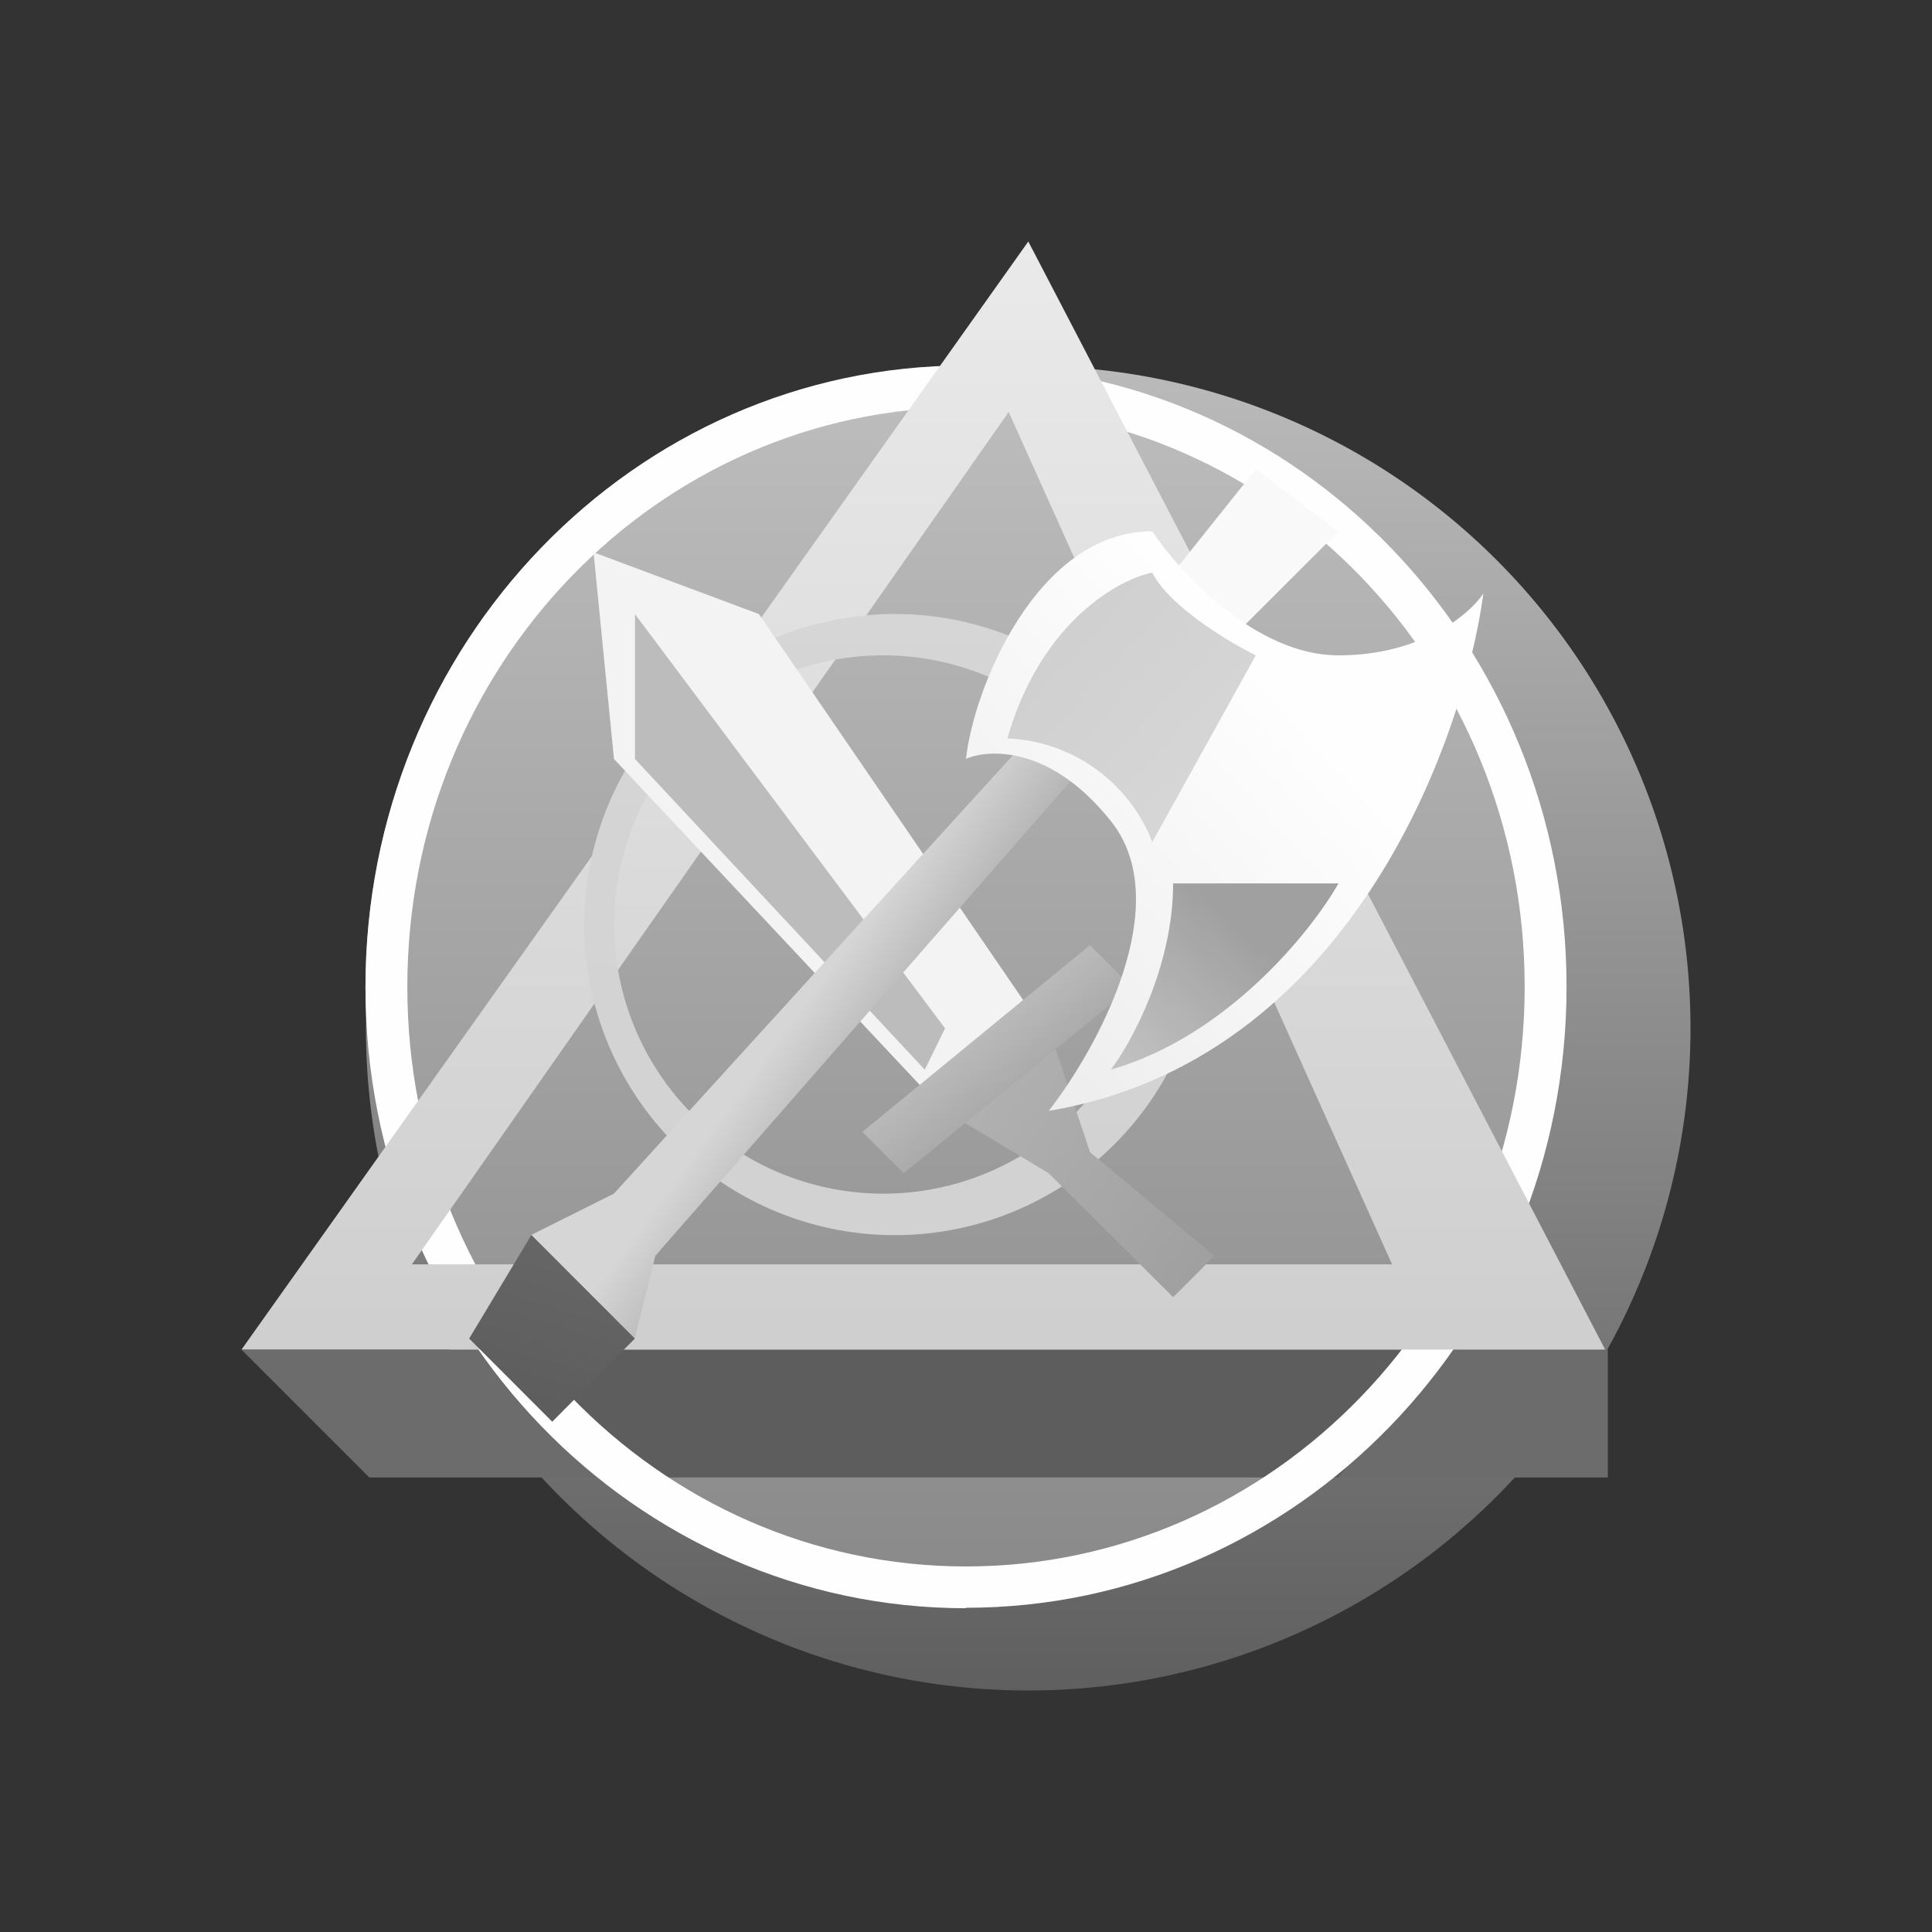 <svg xmlns="http://www.w3.org/2000/svg" width="1em" height="1em" viewBox="0 0 24 24"><rect x="0" y="0" width="24" height="24" fill="#333333" stroke="none"/><g fill="none"><path fill="url(#IconifyId195ad048a32870fdf22190)" d="M12.773 21a8.227 8.227 0 1 0 0-16.454a8.227 8.227 0 0 0 0 16.454"/><path fill="url(#IconifyId195ad048a32870fdf22191)" d="M12 19.972c4.12 0 7.46-3.453 7.46-7.713S16.12 4.546 12 4.546s-7.46 3.453-7.46 7.713s3.34 7.713 7.46 7.713"/><path fill="#5D5D5D" d="M17.824 16.766H6.177l1.059 1.588h11.647z"/><path fill="#6C6C6C" d="M6.176 16.766H3l1.588 1.588h3.177zm13.797 1.588h-3.346l1.196-1.588h2.15z"/><path fill="#FEFEFE" fill-rule="evenodd" d="M12 19.459c3.817 0 6.94-3.208 6.94-7.2c0-3.997-3.123-7.2-6.94-7.2s-6.94 3.203-6.94 7.2c0 3.992 3.123 7.2 6.94 7.2m0 .513c4.119 0 7.46-3.457 7.46-7.713c0-4.262-3.341-7.719-7.46-7.719s-7.46 3.457-7.46 7.724c0 4.257 3.341 7.714 7.46 7.714z" clip-rule="evenodd"/><path fill="url(#IconifyId195ad048a32870fdf22192)" fill-rule="evenodd" d="M3 16.765h16.94L12.774 3zm9.53-11.647L5.117 15.706h12.176z" clip-rule="evenodd"/><path fill="url(#IconifyId195ad048a32870fdf22193)" fill-rule="evenodd" d="M10.973 14.828a3.343 3.343 0 1 0 0-6.687a3.343 3.343 0 0 0 0 6.687m0 .513a3.858 3.858 0 1 0 .287-7.711a3.858 3.858 0 0 0-.287 7.711" clip-rule="evenodd"/><path fill="#F3F3F3" d="m7.627 9.428l3.859 4.114l1.287-1.027l-3.346-4.887l-2.054-.767z"/><path fill="url(#IconifyId195ad048a32870fdf22194)" d="m13.027 14.574l-1.286-.773l1.286-1.027l.514 1.54l1.546 1.287l-.514.513z"/><path fill="#BCBCBC" d="M11.74 12.775L7.888 7.629v1.8l3.6 3.859z"/><path fill="url(#IconifyId195ad048a32870fdf22195)" d="m11.227 14.574l-.514-.513l2.827-2.32l.519.52z"/><path fill="url(#IconifyId195ad048a32870fdf22196)" d="m7.626 14.828l5.146-5.654l.768.254l-5.4 6.173l-.254 1.027l-1.287-1.287z"/><path fill="url(#IconifyId195ad048a32870fdf22197)" d="m7.887 16.628l-1.286-1.286l-.773 1.286l1.032 1.033z"/><path fill="#F9F9F9" d="m15.6 5.829l-1.027 1.286l.767.773l1.287-1.286z"/><path fill="url(#IconifyId195ad048a32870fdf22198)" d="M14.314 6.6c-1.44 0-2.224 1.97-2.314 2.827c.17-.084.98-.254 1.8.773s-.17 2.827-.773 3.6c3.706-.619 5.146-4.542 5.4-6.427c-.17.255-.768.768-1.8.768c-1.027 0-1.97-1.027-2.313-1.54"/><path fill="url(#IconifyId195ad048a32870fdf22199)" d="M14.314 10.46a2.02 2.02 0 0 0-1.8-1.287c.413-1.44 1.377-1.975 1.8-2.06c.206.414.942.858 1.286 1.028z"/><path fill="url(#IconifyId195ad048a32870fdf22200)" d="M16.627 10.974h-2.054c0 1.027-.514 1.97-.773 2.313c1.44-.413 2.488-1.715 2.827-2.313"/><defs><linearGradient id="IconifyId195ad048a32870fdf22190" x1="12" x2="12" y1="2.994" y2="21" gradientUnits="userSpaceOnUse"><stop stop-color="#C3C3C3"/><stop offset="1" stop-color="#5F5F5F"/></linearGradient><linearGradient id="IconifyId195ad048a32870fdf22191" x1="12" x2="12" y1="2.994" y2="21" gradientUnits="userSpaceOnUse"><stop stop-color="#C3C3C3"/><stop offset="1" stop-color="#858585"/></linearGradient><linearGradient id="IconifyId195ad048a32870fdf22192" x1="12" x2="12" y1="3" y2="21" gradientUnits="userSpaceOnUse"><stop stop-color="#EAEAEA"/><stop offset="1" stop-color="#C6C6C6"/></linearGradient><linearGradient id="IconifyId195ad048a32870fdf22193" x1="11.667" x2="11.667" y1="3.007" y2="20.994" gradientUnits="userSpaceOnUse"><stop stop-color="#D8D8D8"/><stop offset="1" stop-color="#CFCFCF"/></linearGradient><linearGradient id="IconifyId195ad048a32870fdf22194" x1="7.158" x2="21.215" y1="7.137" y2="17.414" gradientUnits="userSpaceOnUse"><stop stop-color="#D6D6D6"/><stop offset="1" stop-color="#838383"/></linearGradient><linearGradient id="IconifyId195ad048a32870fdf22195" x1="11.316" x2="14.751" y1="9.562" y2="13.909" gradientUnits="userSpaceOnUse"><stop stop-color="#F8F8F8"/><stop offset="1" stop-color="#898989"/></linearGradient><linearGradient id="IconifyId195ad048a32870fdf22196" x1="11.004" x2="13.19" y1="11.068" y2="12.67" gradientUnits="userSpaceOnUse"><stop stop-color="#D6D6D6"/><stop offset="1" stop-color="#838383"/></linearGradient><linearGradient id="IconifyId195ad048a32870fdf22197" x1="14.245" x2="10.294" y1="5.015" y2="18.487" gradientUnits="userSpaceOnUse"><stop stop-color="#9E9E9E"/><stop offset="1" stop-color="#5D5D5D"/></linearGradient><linearGradient id="IconifyId195ad048a32870fdf22198" x1="16.685" x2="9.502" y1="9.433" y2="16.018" gradientUnits="userSpaceOnUse"><stop stop-color="#FEFEFE"/><stop offset="1" stop-color="#E0E0E0"/></linearGradient><linearGradient id="IconifyId195ad048a32870fdf22199" x1="5.995" x2="15.769" y1="7.158" y2="16.226" gradientUnits="userSpaceOnUse"><stop stop-color="#C1C1C1"/><stop offset="1" stop-color="#E3E3E3"/></linearGradient><linearGradient id="IconifyId195ad048a32870fdf22200" x1="15.086" x2="13.598" y1="11.228" y2="12.869" gradientUnits="userSpaceOnUse"><stop stop-color="#A0A0A0"/><stop offset="1" stop-color="#C1C1C1"/></linearGradient></defs></g></svg>